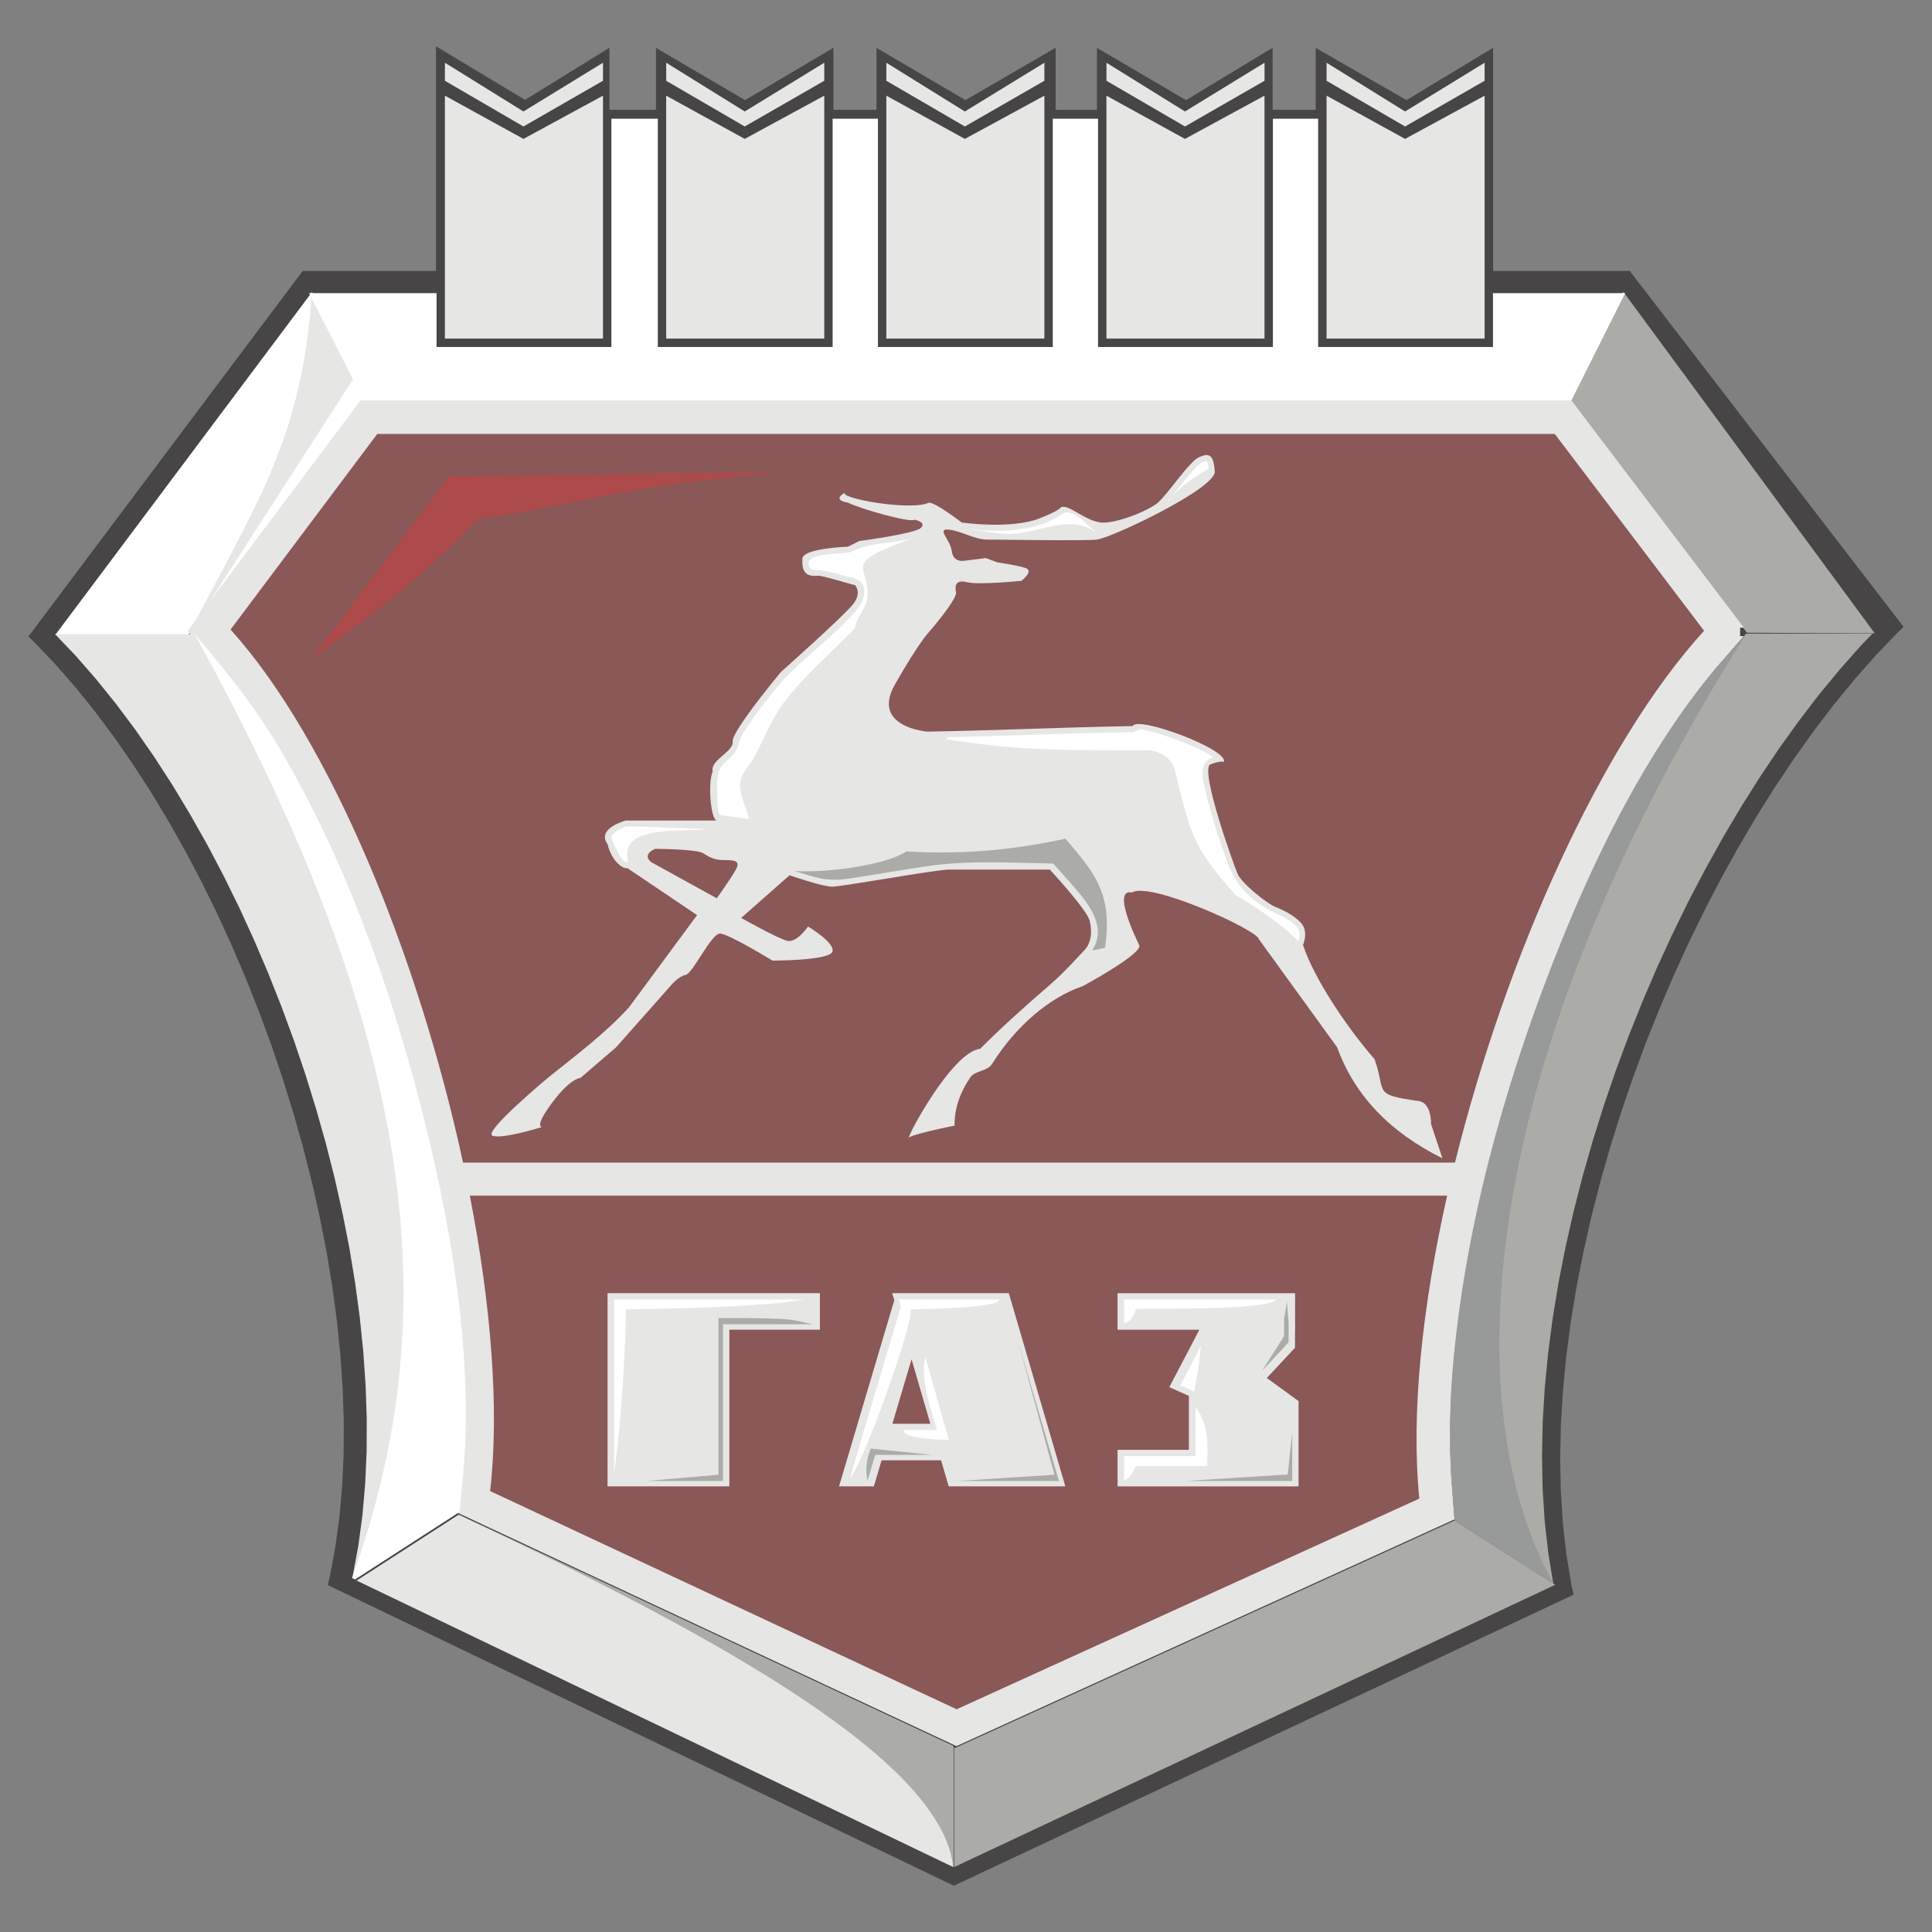 <svg width="64" height="64" viewBox="0 0 64 64" fill="none" xmlns="http://www.w3.org/2000/svg">
<rect x="0" y="0" width="64" height="64" fill="#808080" stroke="none"/>
<g clip-path="url(#clip0_10704_16592)">
<path fill-rule="evenodd" clip-rule="evenodd" d="M10.027 8.975H14.442V1.533L17.393 3.309L20.188 1.582V3.638H21.73V1.586L24.681 3.317L27.608 1.582V3.638H29.035V1.586L31.983 3.317L34.969 1.582V3.638H36.338V1.586L39.288 3.317L42.157 1.582V3.638H43.584V1.586L46.591 3.317L49.462 1.582V8.975H53.986L63.059 20.765L62.87 20.946L62.161 21.685L61.465 22.469L60.785 23.297L60.119 24.166L59.468 25.074L58.835 26.017L58.22 26.992L57.625 27.999L57.05 29.032L56.498 30.091L55.967 31.171L55.462 32.272L54.983 33.391L54.529 34.523L54.106 35.667L53.71 36.82L53.346 37.981L53.014 39.144L52.716 40.309L52.452 41.474L52.224 42.634L52.034 43.789L51.884 44.935L51.775 46.068L51.706 47.188L51.682 48.291L51.703 49.376L51.77 50.439L51.887 51.478L52.053 52.491L52.128 52.826L31.596 62.467L10.857 52.508L10.929 52.213L11.111 51.234L11.247 50.227L11.337 49.195L11.384 48.14L11.388 47.064L11.351 45.971L11.274 44.863L11.159 43.741L11.007 42.61L10.819 41.471L10.595 40.328L10.337 39.181L10.047 38.037L9.726 36.895L9.374 35.758L8.992 34.631L8.582 33.515L8.145 32.412L7.681 31.327L7.192 30.26L6.679 29.216L6.143 28.197L5.583 27.205L5.003 26.243L4.402 25.314L3.782 24.42L3.143 23.565L2.486 22.751L1.812 21.981L1.121 21.258L0.941 21.086L10.027 8.975Z" fill="#474545"/>
<path fill-rule="evenodd" clip-rule="evenodd" d="M1.828 21.037L10.332 9.68L12.112 13.228H12.086L6.23 21.037H1.828Z" fill="white"/>
<path fill-rule="evenodd" clip-rule="evenodd" d="M10.332 9.68L11.807 12.39L6.23 21.037C8.486 16.689 10.016 14.527 10.332 9.68ZM31.579 61.85L11.813 52.358L15.194 50.175L31.579 57.84V61.85Z" fill="#E6E6E4"/>
<path fill-rule="evenodd" clip-rule="evenodd" d="M31.577 61.849C31.211 58.401 24.14 54.369 15.191 50.175L31.577 57.839V61.849ZM51.522 52.497L31.608 61.849V57.886L31.641 57.901L48.184 50.37L51.522 52.497ZM53.774 9.664L62.104 20.98L57.87 20.96L51.994 13.213L53.774 9.664Z" fill="#ABABA7"/>
<path fill-rule="evenodd" clip-rule="evenodd" d="M20.253 3.932H21.791V11.495H27.582V3.932H29.083V11.495H34.874V3.932H36.375V11.495H42.166V3.932H43.666V11.495H49.457V9.711H53.836L51.964 13.443H12.142L10.238 9.711H14.461V11.495H20.253V3.932Z" fill="white"/>
<path fill-rule="evenodd" clip-rule="evenodd" d="M11.943 13.264H52.055L57.769 20.794H57.643V21.072H57.767L56.793 22.19L56.317 22.787L55.84 23.433L55.368 24.122L54.901 24.852L54.441 25.621L53.987 26.426L53.542 27.262L53.106 28.129L52.683 29.021L52.272 29.938L51.872 30.874L51.489 31.83L51.119 32.8L50.767 33.782L50.43 34.773L50.112 35.771L49.813 36.773L49.534 37.775L49.277 38.776L49.041 39.77L48.827 40.757L48.636 41.734L48.471 42.696L48.332 43.642L48.217 44.568L48.13 45.471L48.07 46.348L48.041 47.195L48.038 48.011L48.066 48.789L48.185 50.33L31.684 57.843L15.059 50.067L15.201 48.542L15.24 47.778L15.253 46.976L15.239 46.141L15.198 45.273L15.132 44.38L15.04 43.461L14.924 42.523L14.783 41.565L14.621 40.594L14.435 39.612L14.228 38.619L13.999 37.621L13.751 36.621L13.484 35.621L13.197 34.625L12.893 33.635L12.572 32.654L12.235 31.686L11.883 30.733L11.516 29.799L11.136 28.886L10.742 27.996L10.337 27.135L9.922 26.303L9.497 25.506L9.063 24.745L8.622 24.024L8.175 23.345L7.724 22.713L7.269 22.13L6.215 20.901L11.943 13.264Z" fill="#E6E6E4"/>
<path fill-rule="evenodd" clip-rule="evenodd" d="M47.938 39.608C47.108 43.295 46.736 46.837 47.017 49.643L31.689 56.622L16.236 49.394C16.547 46.692 16.269 43.232 15.564 39.608H47.938ZM12.498 14.375H51.504L56.45 20.895C53.035 24.636 49.882 31.718 48.198 38.512H15.339C13.866 31.702 10.955 24.53 7.637 20.855L12.498 14.375Z" fill="#895857"/>
<path fill-rule="evenodd" clip-rule="evenodd" d="M14.874 15.771L25.79 15.631C19.486 16.29 18.462 16.889 15.852 17.168C14.396 18.643 13.361 19.689 10.293 21.832L14.874 15.771Z" fill="#AD4B4C"/>
<path fill-rule="evenodd" clip-rule="evenodd" d="M11.763 52.316L11.668 52.272L11.683 52.213L11.868 51.217L12.006 50.197L12.097 49.15L12.145 48.082L12.149 46.994L12.111 45.891L12.034 44.771L11.918 43.64L11.764 42.498L11.575 41.35L11.349 40.199L11.09 39.044L10.798 37.891L10.473 36.741L10.119 35.598L9.735 34.462L9.322 33.338L8.882 32.229L8.415 31.135L7.923 30.061L7.406 29.009L6.865 27.982L6.301 26.983L5.717 26.013L5.11 25.075L4.484 24.173L3.838 23.309L3.173 22.486L2.491 21.705L1.824 21.008H6.448L7.506 22.241L7.952 22.815L8.397 23.438L8.839 24.108L9.275 24.822L9.705 25.576L10.126 26.366L10.539 27.192L10.941 28.047L11.331 28.931L11.709 29.838L12.074 30.768L12.425 31.716L12.76 32.679L13.079 33.655L13.382 34.641L13.667 35.632L13.933 36.626L14.18 37.622L14.407 38.614L14.613 39.601L14.798 40.579L14.96 41.545L15.1 42.495L15.214 43.429L15.306 44.341L15.371 45.227L15.412 46.085L15.426 46.913L15.413 47.704L15.374 48.458L15.224 50.082L11.763 52.316Z" fill="#E6E6E4"/>
<path fill-rule="evenodd" clip-rule="evenodd" d="M11.764 52.316C11.67 52.272 11.652 52.304 11.684 52.213C14.81 43.479 13.861 34.425 6.449 21.008C7.517 22.253 8.442 23.408 9.277 24.822C11.41 28.437 12.889 32.572 13.935 36.626C14.853 40.186 15.538 44.016 15.415 47.704C15.388 48.5 15.299 49.289 15.225 50.081C14.072 50.827 12.917 51.572 11.764 52.316Z" fill="white"/>
<path fill-rule="evenodd" clip-rule="evenodd" d="M62.026 20.99L61.642 21.39L60.939 22.184L60.249 23.021L59.578 23.898L58.921 24.813L58.284 25.764L57.665 26.747L57.064 27.761L56.486 28.802L55.928 29.867L55.396 30.955L54.887 32.063L54.405 33.188L53.948 34.328L53.521 35.479L53.123 36.64L52.757 37.809L52.423 38.98L52.122 40.154L51.857 41.328L51.627 42.497L51.436 43.661L51.285 44.816L51.173 45.962L51.105 47.093L51.081 48.208L51.101 49.306L51.169 50.383L51.288 51.437L51.453 52.448L48.183 50.363L48.055 48.693L48.027 47.925L48.029 47.119L48.06 46.281L48.119 45.412L48.205 44.517L48.319 43.597L48.457 42.659L48.621 41.702L48.811 40.732L49.023 39.75L49.257 38.76L49.514 37.765L49.792 36.768L50.089 35.771L50.405 34.778L50.739 33.791L51.092 32.814L51.459 31.849L51.841 30.899L52.237 29.967L52.647 29.056L53.068 28.169L53.5 27.308L53.941 26.477L54.392 25.679L54.848 24.917L55.312 24.193L55.778 23.511L56.248 22.875L56.717 22.286L57.846 20.99H62.026Z" fill="#ABABA7"/>
<path fill-rule="evenodd" clip-rule="evenodd" d="M51.453 52.447C50.363 51.753 49.273 51.057 48.183 50.363C48.052 48.668 47.979 47.106 48.119 45.412C48.497 40.809 49.779 36.139 51.459 31.849C52.68 28.728 54.201 25.545 56.248 22.875C56.751 22.22 57.305 21.613 57.846 20.99C48.699 35.524 48.297 46.805 51.453 52.447Z" fill="#989999"/>
<path fill-rule="evenodd" clip-rule="evenodd" d="M21.708 28.118C21.708 28.118 23.065 28.128 23.287 28.261C23.508 28.394 23.641 28.491 23.995 28.491C24.35 28.491 24.542 28.517 24.365 28.827C24.188 29.137 23.745 29.757 23.745 29.757L21.575 28.561C21.327 28.361 21.514 28.198 21.708 28.118ZM37.522 24.052C34.978 24.099 33.269 24.189 30.726 24.236C30.726 24.236 28.841 24.095 29.642 22.681C30.444 21.267 30.773 20.938 30.773 20.938C30.773 20.938 31.716 19.854 31.669 19.618C31.622 19.383 31.669 19.194 32.046 19.288C32.422 19.383 33.837 19.241 33.837 19.241C33.837 19.241 34.26 18.912 33.977 18.818C33.837 18.771 33.601 18.723 33.4 18.688C33.2 18.652 33.034 18.628 33.034 18.628L32.658 18.487L31.904 18.581C31.904 18.581 31.573 18.628 31.528 18.252C31.479 17.875 31.009 17.498 31.432 17.545C31.857 17.592 32.281 17.875 32.705 17.875C33.128 17.875 35.862 17.922 36.333 17.875C36.804 17.827 40.29 16.178 40.243 15.613C40.196 15.047 40.055 15 39.725 15.142C39.396 15.284 38.689 16.367 38.359 16.65C38.029 16.932 36.946 17.357 36.474 17.309C36.003 17.262 35.485 16.791 35.25 16.791C35.013 16.791 35.391 16.791 34.447 17.168C33.506 17.545 31.857 17.309 31.857 17.309C31.857 17.309 31.008 16.65 30.773 16.65C30.166 16.939 27.771 16.499 27.994 16.32C27.994 16.32 27.521 16.555 28.088 16.65C28.509 16.859 30.158 17.33 30.302 17.215C30.302 17.215 30.726 17.31 30.49 17.498C30.255 17.686 28.464 17.922 28.464 17.922L28.087 18.11C28.087 18.11 26.532 18.158 26.579 18.534C26.564 18.927 26.685 19.117 27.105 19.071C27.278 19.071 28.267 19.382 28.323 19.382C28.323 19.382 28.558 19.618 28.275 19.995C27.993 20.372 25.872 22.257 25.872 22.257C25.872 22.257 24.223 24.236 24.27 24.565C24.317 24.896 23.516 25.178 23.61 25.555C23.439 25.932 23.545 27.181 23.752 27.181H20.73C20.73 27.181 19.746 27.439 20.124 27.958C20.266 28.554 20.66 28.8 20.784 28.759L23.092 30.314C22.338 31.335 21.585 32.356 20.831 33.376C20.03 34.249 19.072 34.963 18.145 35.708C18.145 35.708 16.024 37.476 16.307 37.617C16.59 37.759 17.956 37.334 17.956 37.334C17.956 37.334 17.673 37.359 18.286 36.534C18.899 35.708 19.228 35.708 19.228 35.708C19.621 35.371 20.014 35.034 20.406 34.696C21.019 34.005 21.632 33.314 22.244 32.623C22.244 32.623 22.48 32.34 22.715 32.293C22.95 32.246 23.563 30.926 23.846 30.926C24.129 30.926 25.589 31.822 25.589 31.822C25.589 31.822 27.426 31.822 27.568 31.539C27.709 31.256 26.767 30.691 26.767 30.691C26.767 30.691 26.39 31.256 26.061 31.162C25.73 31.068 24.552 30.408 24.552 30.408L26.155 28.994C26.155 28.994 27.238 29.372 27.568 29.372C27.897 29.372 31.007 28.806 31.431 28.806H34.777C34.777 28.806 36.002 30.126 36.097 30.502C36.191 30.879 36.144 31.256 35.908 31.492C35.79 31.609 35.296 32.177 34.76 32.64C33.893 33.389 33.155 34.053 32.469 34.743C31.524 34.837 29.939 37.837 30.113 37.711C29.972 37.617 31.621 37.288 31.621 37.288C31.613 36.711 31.811 36.182 32.138 35.695C32.295 35.461 32.705 35.496 32.864 35.243C33.64 34.006 34.761 33.037 35.862 32.67C35.862 32.67 37.878 31.586 37.737 31.304C37.596 31.021 36.84 29.425 37.499 29.566C38.084 29.189 41.659 30.803 41.704 31.115C42.568 32.309 43.431 33.502 44.296 34.696C44.868 36.276 46.029 37.501 47.783 38.371L47.406 37.24C47.406 37.24 47.43 36.536 46.999 36.474C45.441 36.253 45.932 36.208 45.534 35.086C44.588 34.002 43.518 32.387 43.164 31.303C43.164 31.303 43.352 30.879 43.117 30.596C42.882 30.314 42.458 30.125 42.222 30.031C41.987 29.936 41.138 29.277 40.997 28.947C40.856 28.617 39.724 25.46 40.101 25.319C40.479 25.178 40.535 25.245 40.535 25.245C40.751 24.847 37.676 23.694 37.522 24.052Z" fill="#E6E6E4"/>
<path fill-rule="evenodd" clip-rule="evenodd" d="M38.684 16.603L38.729 16.579C38.965 16.148 40.048 15.498 40.038 15.537L40.026 15.458L40.013 15.392L39.999 15.341L39.987 15.303L39.975 15.281L39.972 15.275H39.961L39.937 15.28L39.901 15.29L39.856 15.305L39.81 15.325L39.792 15.332L39.773 15.345L39.747 15.364L39.717 15.389L39.682 15.418L39.645 15.453L39.606 15.491L39.567 15.534L39.524 15.581C39.261 15.874 39.027 16.192 38.776 16.496L38.732 16.548L38.689 16.597L38.684 16.603ZM35.244 16.992C35.218 17.004 35.19 17.035 35.164 17.05C34.3 17.616 33.172 17.631 32.179 17.546C32.168 17.544 33.181 17.691 33.385 17.691C34.406 17.692 35.332 17.013 36.274 17.61C36.037 17.38 35.519 16.852 35.244 16.992ZM43.016 31.179C43.048 30.998 43.108 30.834 42.902 30.641C42.747 30.497 42.553 30.39 42.362 30.301C41.544 29.924 40.965 29.426 40.66 28.57C40.398 27.842 40.149 27.096 39.969 26.343C39.865 25.905 39.638 25.272 40.188 25.085C40.23 25.07 39.71 24.806 39.649 24.779C39.414 24.669 37.876 24.046 37.686 24.187C37.544 24.292 37.497 24.252 37.307 24.255C35.341 24.294 33.378 24.377 31.413 24.421L31.332 24.484C33.85 24.895 35.481 24.847 38.025 24.856C38.383 24.858 38.824 25.123 38.91 25.472C39.434 27.606 39.482 28.037 40.948 29.666C41.739 30.12 42.443 30.617 43.016 31.179Z" fill="white"/>
<path fill-rule="evenodd" clip-rule="evenodd" d="M26.312 28.851C27.024 29.069 27.382 29.215 28.115 29.105C28.973 28.976 29.827 28.825 30.686 28.697C32.072 28.492 33.486 28.58 34.884 28.607C34.897 28.607 35.263 29.025 35.284 29.05C35.88 29.728 36.762 30.602 36.177 31.485L36.602 31.398C36.889 29.561 36.186 28.84 35.294 27.781C33.589 28.159 31.834 28.316 30.021 28.204C29.358 28.666 27.321 28.926 26.312 28.851Z" fill="#ABABA7"/>
<path fill-rule="evenodd" clip-rule="evenodd" d="M23.463 27.465C22.568 27.439 21.671 27.381 20.778 27.381C20.663 27.381 20.233 27.603 20.259 27.744C20.282 27.864 20.578 28.581 20.771 28.561C20.786 28.56 20.801 28.561 20.816 28.564C20.456 27.328 22.493 27.559 23.463 27.465ZM30.532 17.715C29.836 18.042 28.964 17.904 28.289 18.242C28.085 18.343 27.864 18.32 27.637 18.344C27.395 18.368 26.564 18.39 26.837 18.821C26.867 18.868 26.937 18.876 26.987 18.878C27.46 18.892 27.874 19.058 28.33 19.176C28.777 19.293 28.65 19.884 28.414 20.163C27.875 20.806 27.148 21.393 26.525 21.956C26.098 22.341 25.811 22.66 25.455 23.116C25.17 23.482 24.877 23.858 24.636 24.254C24.45 24.561 24.496 24.808 24.211 25.071C23.874 25.382 23.811 25.417 23.759 25.869C23.745 25.986 23.748 26.975 23.853 26.994C24.077 27.037 24.444 27.082 24.817 27.128C24.717 26.73 24.486 26.343 24.518 25.933C24.544 25.613 24.826 25.369 24.98 25.087C25.326 24.458 25.577 23.767 26.019 23.201C26.7 22.33 27.553 21.609 28.319 20.813C28.351 20.637 28.409 20.484 28.49 20.362C28.844 19.835 28.765 19.516 28.607 18.942C28.489 18.516 28.861 18.331 30.532 17.715Z" fill="white"/>
<path fill-rule="evenodd" clip-rule="evenodd" d="M42.899 44.048V44.645L41.965 45.648L43.017 46.413V49.239H37.02V48.028H39.383V46.241L38.734 45.952L39.73 44.049H37.02V42.839H42.902V44.049H42.899V44.048ZM31.174 48.374H29.204L28.948 49.238H27.794L29.624 43.071L29.555 42.838H33.419L35.291 49.238H31.427L31.174 48.374ZM29.562 47.163H30.819L30.196 45.028L29.562 47.163ZM20.125 42.838H27.16V44.048H24.161V49.238H20.125V42.838Z" fill="#E6E6E4"/>
<path fill-rule="evenodd" clip-rule="evenodd" d="M42.687 43.869V44.466L41.808 45.408L42.538 44.258V43.661H42.543L42.632 43.133L42.69 43.869H42.687ZM42.806 47.449V49.059H39.27L42.543 48.852H42.657L42.806 47.449ZM30.876 48.194H28.993L28.736 49.059C28.678 48.703 28.675 48.438 28.845 47.987L30.876 48.194ZM33.742 44.498L35.079 49.059H31.721L34.93 48.852L33.742 44.498ZM26.949 43.869H23.95V49.059H21.426L23.801 48.852V43.661C26.621 43.661 26.118 43.724 26.949 43.869Z" fill="#ABABA7"/>
<path fill-rule="evenodd" clip-rule="evenodd" d="M37.238 49.061V48.235H39.602V46.6C40.073 47.27 39.995 47.823 39.995 48.561H37.63C37.513 48.817 37.443 48.912 37.238 49.061ZM39.558 46.094C39.405 46.028 39.254 45.959 39.101 45.892C39.377 45.367 39.504 45.108 39.779 44.582C39.739 45.114 39.676 45.485 39.558 46.094ZM37.238 43.841V43.045H42.29C41.903 43.454 37.798 43.31 37.63 43.372C37.541 43.624 37.451 43.782 37.238 43.841ZM28.16 48.941L29.842 43.278L29.774 43.045H33.103C33.188 43.333 30.407 43.372 30.166 43.372C30.288 43.787 28.535 48.657 28.16 48.941ZM29.944 47.37H31.038C30.851 46.729 30.46 45.637 30.657 44.97C30.865 45.681 31.222 46.984 31.43 47.697C31.303 47.697 29.854 47.673 29.944 47.37ZM20.344 43.045H26.637C25.243 43.319 21.297 43.372 20.735 43.372C20.735 44.29 20.597 47.043 20.344 48.793V43.045Z" fill="white"/>
<path fill-rule="evenodd" clip-rule="evenodd" d="M49.18 3.169L46.545 4.601L43.944 3.169V11.216H49.18V3.169ZM43.944 2.676L46.545 4.19L49.18 2.675V2.078L46.545 3.693L43.944 2.078V2.676ZM41.888 3.169L39.253 4.601L36.652 3.169V11.216H41.888V3.169ZM36.653 2.676L39.254 4.19L41.889 2.675V2.078L39.254 3.693L36.653 2.078V2.676ZM34.597 3.169L31.962 4.601L29.361 3.169V11.216H34.597V3.169ZM29.361 2.676L31.962 4.19L34.597 2.675V2.078L31.962 3.693L29.361 2.078V2.676ZM19.975 3.169L17.34 4.601L14.738 3.169V11.216H19.975V3.169H19.975ZM14.738 2.676L17.34 4.19L19.975 2.675V2.078L17.34 3.693L14.738 2.078V2.676ZM27.305 3.169L24.67 4.601L22.068 3.169V11.216H27.305V3.169H27.305ZM22.068 2.676L24.67 4.19L27.305 2.675V2.078L24.671 3.693L22.069 2.078V2.676H22.068Z" fill="#E6E6E4"/>
</g>
<defs>
<clipPath id="clip0_10704_16592">
<rect width="64" height="64" fill="white"/>
</clipPath>
</defs>
</svg>
